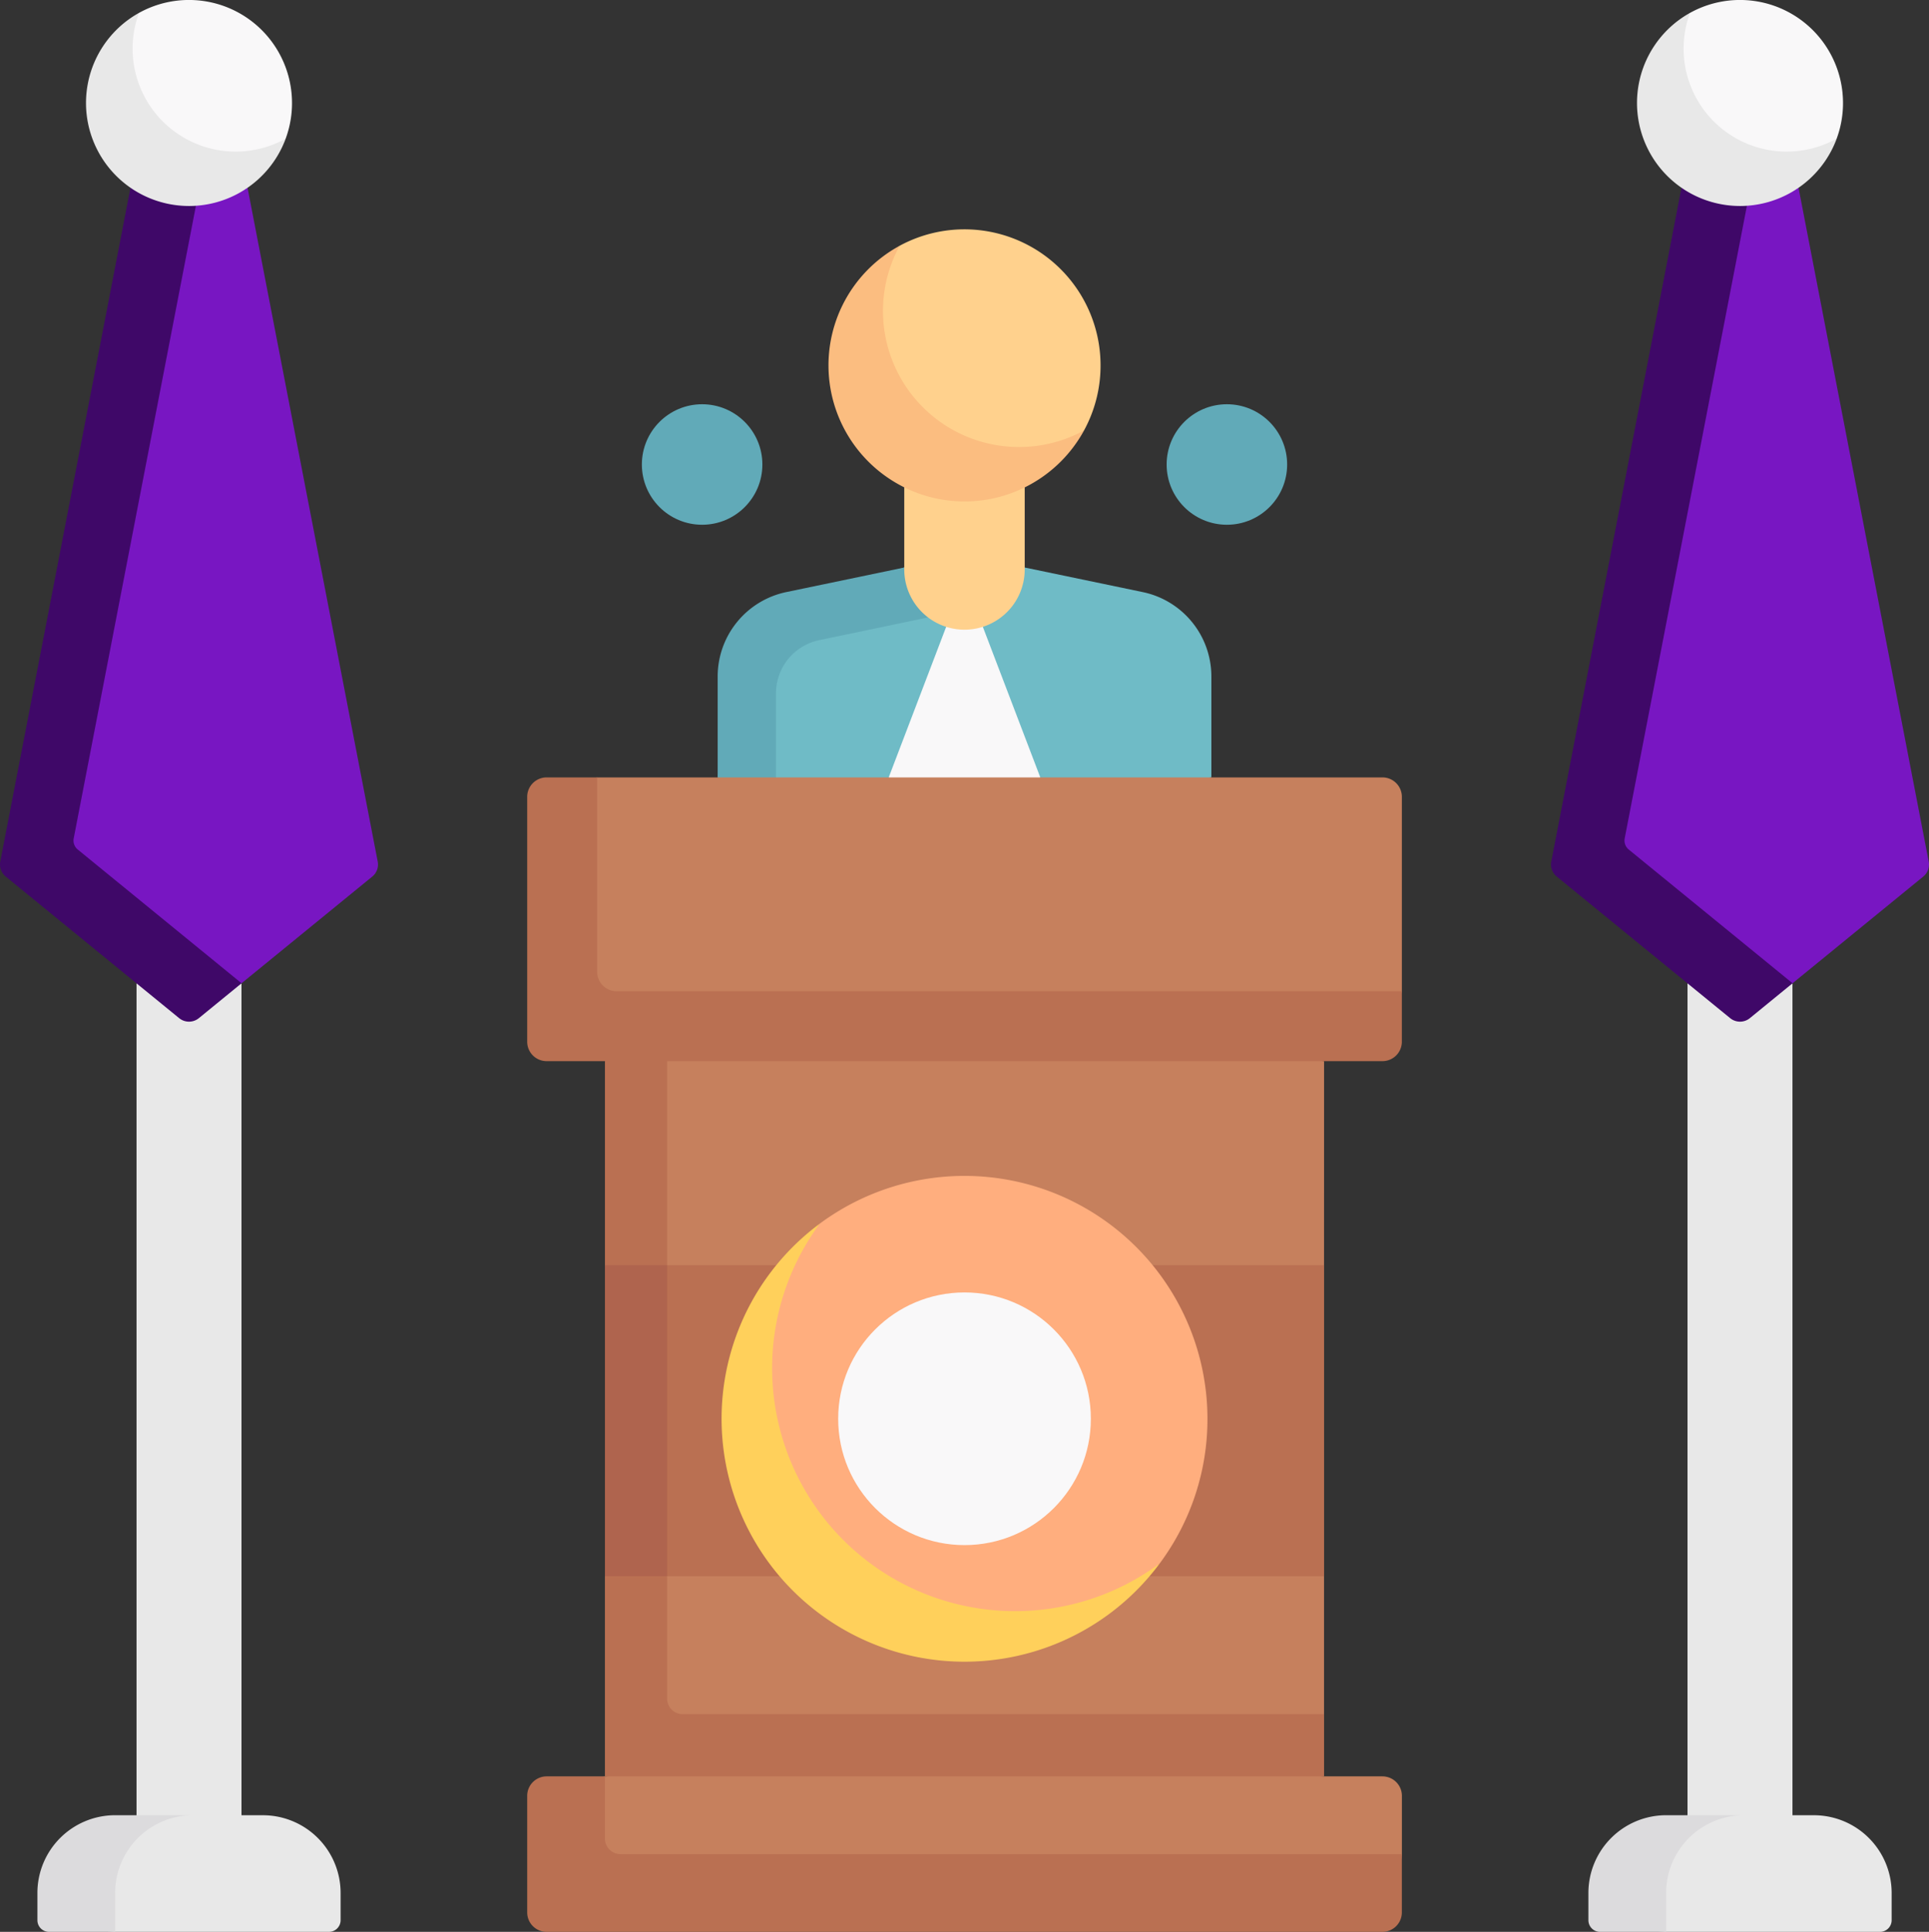 <svg id="Group_1078427" data-name="Group 1078427" xmlns="http://www.w3.org/2000/svg" width="184.153" height="184.434" viewBox="0 0 184.153 184.434">
  <rect x="0" y="0" width="184.153" height="184.434" fill="#333333" stroke="none"/>
  <path id="Path_828750" data-name="Path 828750" d="M233.076,155.846,221.816,153.5h-11.5l-9.747,3.093a8.232,8.232,0,0,0-6.553,8.059l-1.512,8.886,23.564,3.952,23.564-3.952v-9.634A8.232,8.232,0,0,0,233.076,155.846Z" transform="translate(-123.987 -99.32)" fill="#6fbbc6"/>
  <path id="Path_828751" data-name="Path 828751" d="M215.879,157.582l-13.679,2.85a5.192,5.192,0,0,0-4.134,5.084v8.958l-5.566-.935v-9.634a8.231,8.231,0,0,1,6.554-8.06l11.259-2.345h5.474Z" transform="translate(-123.987 -99.32)" fill="#61aab8"/>
  <path id="Path_828752" data-name="Path 828752" d="M242.429,165.039,236.5,180.575l7.236,3.952,7.236-3.952-6.062-15.887Z" transform="translate(-151.659 -106.356)" fill="#f9f8f9"/>
  <path id="Path_828753" data-name="Path 828753" d="M246.252,142.457a5.752,5.752,0,0,1-5.752-5.752V126.5H252v10.205A5.752,5.752,0,0,1,246.252,142.457Z" transform="translate(-154.175 -82.34)" fill="#ffd18d"/>
  <g id="Group_1077131" data-name="Group 1077131" transform="translate(148.067)">
    <g id="Group_1077130" data-name="Group 1077130" transform="translate(13.034 16.973)">
      <path id="Path_828754" data-name="Path 828754" d="M442,53.238h10.02V215.592H442Z" transform="translate(-442.002 -53.238)" fill="#e8e8e8"/>
    </g>
    <path id="Path_828755" data-name="Path 828755" d="M438.588,474.5h-7.051l-6.415.407c-4.1,0-7.726,2.94-7.726,7.039l.036,2.132a1.113,1.113,0,0,0,1.113,1.113l5.942.442H444.9a1.113,1.113,0,0,0,1.113-1.113v-2.6A7.423,7.423,0,0,0,438.588,474.5Z" transform="translate(-413.493 -301.199)" fill="#e8e8e8"/>
    <path id="Path_828756" data-name="Path 828756" d="M431.346,474.5a7.42,7.42,0,0,0-7.422,7.422v3.711h-6.309a1.112,1.112,0,0,1-1.113-1.113v-2.6a7.42,7.42,0,0,1,7.422-7.422Z" transform="translate(-412.931 -301.199)" fill="#dcdbdd"/>
    <path id="Path_828757" data-name="Path 828757" d="M432.7,46.066,427.135,40.5l-3.352,6.234-13.359,63.1a1.484,1.484,0,0,0,.519,1.431l15.565,12.994a1.484,1.484,0,0,0,1.877,0l3.768-2.134,12.479-10.187a1.484,1.484,0,0,0,.519-1.431Z" transform="translate(-409.092 -28.254)" fill="#7816c2"/>
    <path id="Path_828758" data-name="Path 828758" d="M429.94,122.126l-4.078,3.332a1.487,1.487,0,0,1-1.878,0l-16.558-13.519a1.484,1.484,0,0,1-.52-1.432l12.45-64.44,5.566-5.566,2.308,2.308-.824.824-12.491,64.659a1.109,1.109,0,0,0,.39,1.072Z" transform="translate(-406.879 -28.254)" fill="#3f0868"/>
    <path id="Path_828759" data-name="Path 828759" d="M449.727,17.334a9.837,9.837,0,0,0-14.611-8.6s-1.19,1.31-1.843,1.971a9.06,9.06,0,0,0-2.59,6.682,8.772,8.772,0,0,0,9.21,9.171c3.724,0,6.6-1.537,8.267-4.589a10.14,10.14,0,0,1,.964-1.237A9.825,9.825,0,0,0,449.727,17.334Z" transform="translate(-421.85 -7.5)" fill="#f9f8f9"/>
    <path id="Path_828760" data-name="Path 828760" d="M448.067,22.829a9.836,9.836,0,1,1-14.008-12,9.836,9.836,0,0,0,14.008,12Z" transform="translate(-420.792 -9.596)" fill="#e8e8e8"/>
  </g>
  <path id="Path_828761" data-name="Path 828761" d="M235.933,274.11l-34.326-3.77-32.1,3.77v68.281h64.46l1.962-5.937V323.28l-5.752-15.333,5.752-14.354Z" transform="translate(-109.529 -172.802)" fill="#c6805d"/>
  <path id="Path_828762" data-name="Path 828762" d="M232.152,338.154v5.938l-33.693,5.349-34.96-5.349V324.98l3.652-15.029L163.5,295.293V275.81l2.969-2.767,2.969,2.767V336.67a1.484,1.484,0,0,0,1.484,1.484Z" transform="translate(-105.749 -174.502)" fill="#ba7052"/>
  <path id="Path_828763" data-name="Path 828763" d="M227.208,207.5H152.247l-3.6,1.433a1.856,1.856,0,0,0-1.855,1.855l.087,20.789a1.856,1.856,0,0,0,1.855,1.855l77.409.166a1.856,1.856,0,0,0,1.855-1.855l1.07-3.833V209.355A1.855,1.855,0,0,0,227.208,207.5Z" transform="translate(-95.238 -133.281)" fill="#c6805d"/>
  <path id="Path_828764" data-name="Path 828764" d="M227,227.91v4.824a1.856,1.856,0,0,1-1.855,1.855H145.355a1.856,1.856,0,0,1-1.855-1.855V209.355a1.856,1.856,0,0,1,1.855-1.855h4.824v18.555a1.856,1.856,0,0,0,1.855,1.855Z" transform="translate(-93.171 -133.281)" fill="#ba7052"/>
  <g id="Group_1077133" data-name="Group 1077133">
    <g id="Group_1077132" data-name="Group 1077132" transform="translate(13.034 16.973)">
      <path id="Path_828765" data-name="Path 828765" d="M43,53.238H53.02V215.592H43Z" transform="translate(-43 -53.238)" fill="#e8e8e8"/>
    </g>
    <path id="Path_828766" data-name="Path 828766" d="M39.586,474.5H32.535l-6.415.407c-4.1,0-7.726,2.94-7.726,7.039l.036,2.132a1.113,1.113,0,0,0,1.113,1.113l5.941.442h20.41a1.113,1.113,0,0,0,1.113-1.113v-2.6A7.422,7.422,0,0,0,39.586,474.5Z" transform="translate(-14.491 -301.199)" fill="#e8e8e8"/>
    <path id="Path_828767" data-name="Path 828767" d="M32.344,474.5a7.42,7.42,0,0,0-7.422,7.422v3.711H18.613A1.112,1.112,0,0,1,17.5,484.52v-2.6a7.42,7.42,0,0,1,7.422-7.422Z" transform="translate(-13.929 -301.199)" fill="#dcdbdd"/>
    <path id="Path_828768" data-name="Path 828768" d="M33.7,46.066,28.133,40.5l-3.352,6.234-13.359,63.1a1.484,1.484,0,0,0,.519,1.431l15.565,12.994a1.484,1.484,0,0,0,1.877,0l3.768-2.134L45.63,111.94a1.484,1.484,0,0,0,.519-1.431Z" transform="translate(-10.09 -28.254)" fill="#7816c2"/>
    <path id="Path_828769" data-name="Path 828769" d="M30.938,122.126l-4.078,3.332a1.487,1.487,0,0,1-1.878,0L8.424,111.939a1.484,1.484,0,0,1-.52-1.432l12.45-64.44L25.921,40.5l2.308,2.308-.824.824L14.914,108.291a1.109,1.109,0,0,0,.39,1.072Z" transform="translate(-7.877 -28.254)" fill="#3f0868"/>
    <path id="Path_828770" data-name="Path 828770" d="M50.725,17.334a9.837,9.837,0,0,0-14.611-8.6s-1.19,1.31-1.843,1.971a9.06,9.06,0,0,0-2.59,6.682,8.772,8.772,0,0,0,9.21,9.171c3.724,0,6.6-1.537,8.267-4.589a10.139,10.139,0,0,1,.964-1.237A9.817,9.817,0,0,0,50.725,17.334Z" transform="translate(-22.848 -7.5)" fill="#f9f8f9"/>
    <path id="Path_828771" data-name="Path 828771" d="M49.065,22.829a9.836,9.836,0,1,1-14.008-12,9.836,9.836,0,0,0,14.008,12Z" transform="translate(-21.79 -9.596)" fill="#e8e8e8"/>
  </g>
  <path id="Path_828772" data-name="Path 828772" d="M171.5,333h65.684v29.688H171.5Z" transform="translate(-110.78 -212.209)" fill="#ba7052"/>
  <path id="Path_828773" data-name="Path 828773" d="M163.5,333h5.938v29.688H163.5Z" transform="translate(-105.749 -212.209)" fill="#af644e"/>
  <path id="Path_828774" data-name="Path 828774" d="M241.071,333.193a23.2,23.2,0,0,0-37-18.635,16.372,16.372,0,0,1-1.29,1.4,22.443,22.443,0,0,0-7.394,17.23c0,12.809,9.519,22.246,22.329,22.246,6.1,0,11.6-1.824,15.74-5.669,1.046-.971,3.061-2.766,3.061-2.766A23.087,23.087,0,0,0,241.071,333.193Z" transform="translate(-125.801 -197.744)" fill="#ffae7e"/>
  <path id="Path_828775" data-name="Path 828775" d="M235.329,354.729a23.194,23.194,0,1,1-32.445-32.445,23.195,23.195,0,0,0,32.445,32.445Z" transform="translate(-124.616 -205.469)" fill="#ffd05b"/>
  <circle id="Ellipse_5914" data-name="Ellipse 5914" cx="12.061" cy="12.061" r="12.061" transform="translate(80.017 123.389)" fill="#f9f8f9"/>
  <circle id="Ellipse_5915" data-name="Ellipse 5915" cx="5.752" cy="5.752" r="5.752" transform="translate(61.276 38.594)" fill="#61aab8"/>
  <circle id="Ellipse_5916" data-name="Ellipse 5916" cx="5.752" cy="5.752" r="5.752" transform="translate(111.374 38.594)" fill="#61aab8"/>
  <path id="Path_828776" data-name="Path 828776" d="M227.288,464.5H153.07l-4.2,1.094a1.856,1.856,0,0,0-1.855,1.855l-.095,8.717a1.856,1.856,0,0,0,1.855,1.855l77.922.3a1.856,1.856,0,0,0,1.855-1.855l.6-4.544v-5.566a1.855,1.855,0,0,0-1.855-1.855Z" transform="translate(-95.319 -294.91)" fill="#c6805d"/>
  <path id="Path_828777" data-name="Path 828777" d="M227,471.922v5.566a1.856,1.856,0,0,1-1.855,1.855H145.355a1.856,1.856,0,0,1-1.855-1.855V466.355a1.856,1.856,0,0,1,1.855-1.855h5.566v5.938a1.484,1.484,0,0,0,1.484,1.484Z" transform="translate(-93.171 -294.91)" fill="#ba7052"/>
  <g id="Group_1077134" data-name="Group 1077134" transform="translate(79.089 21.895)">
    <path id="Path_828778" data-name="Path 828778" d="M248.367,79.488a12.993,12.993,0,0,0-19.179-11.421,37.072,37.072,0,0,0-4.042,4.309,12.063,12.063,0,0,0-1.934,7.217c0,7.173,4.995,11.708,12.168,11.708,4.923,0,11.409-5.6,11.409-5.6A12.93,12.93,0,0,0,248.367,79.488Z" transform="translate(-222.391 -66.5)" fill="#ffd18d"/>
    <path id="Path_828779" data-name="Path 828779" d="M245.4,88.359a12.99,12.99,0,1,1-17.6-17.634,12.984,12.984,0,0,0,17.6,17.634Z" transform="translate(-221.001 -69.157)" fill="#fbbd80"/>
  </g>
</svg>
